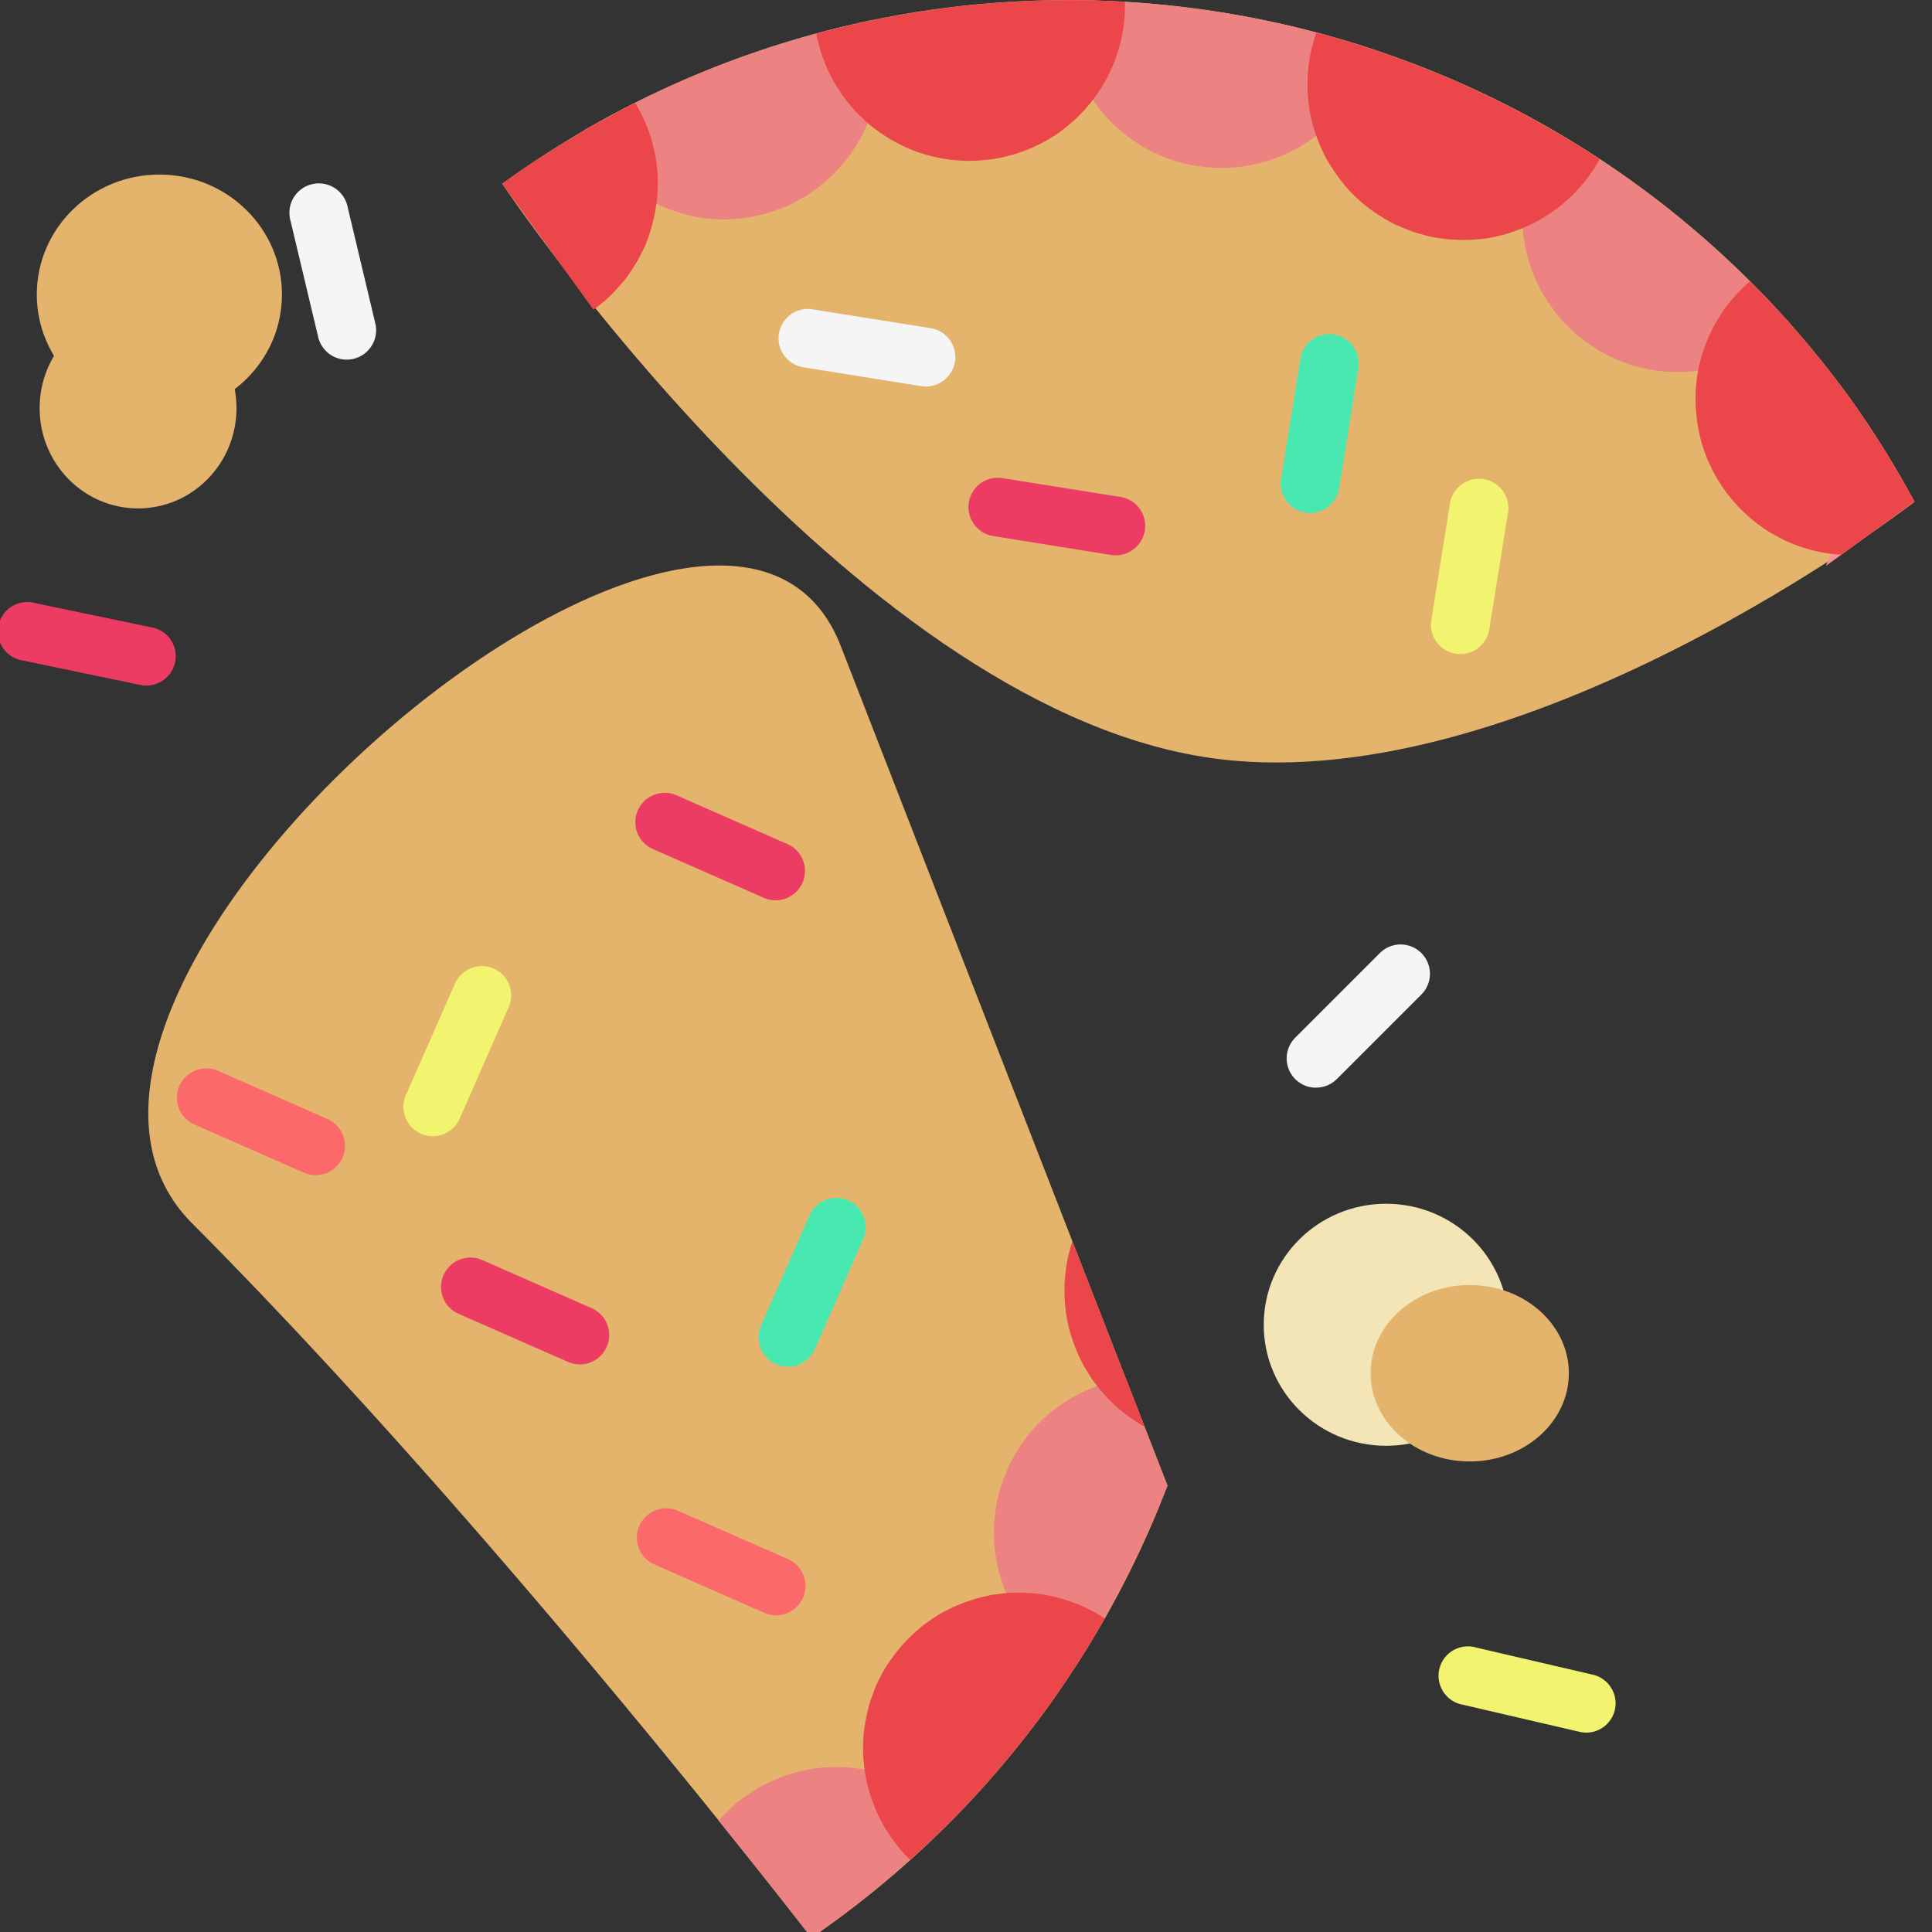 <svg xmlns="http://www.w3.org/2000/svg" width="75" height="75" viewBox="0 0 19.844 19.844"><rect x="0" y="0" width="19.844" height="19.844" fill="#333333" stroke="none"/><g transform="translate(-98.34 -123.03)"><path d="M80.934 107.094s-.248 6.363 2.381 8.992c2.318 2.317 7.453 2.161 7.453 2.161q.082-.613.087-1.231c0-5.48-4.441-9.922-9.92-9.922" style="fill:#e4b46d;fill-opacity:1;fill-rule:evenodd;stroke:none;stroke-width:.156;stroke-linecap:round;stroke-linejoin:round;stroke-miterlimit:4;stroke-dasharray:none;stroke-opacity:1;stop-color:#000" transform="rotate(-35.906 119.72 81.185)"/><path d="m81.93 107.145-.006.033q-.007.04-.01.08l-.008.08q-.002.04-.002.079a2 2 0 0 0 .014.235l.013.076.016.076a2 2 0 0 0 .07.22 1.4 1.4 0 0 0 .101.206 2 2 0 0 0 .178.25 1.4 1.4 0 0 0 .224.213 1.6 1.6 0 0 0 .338.201 3 3 0 0 0 .151.057q.04.011.08.024l.08.02.08.014.08.01q.039.005.079.007t.079.002l.08-.001q.038-.001.077-.005.039-.003.078-.01.037-.004.076-.012l.076-.016.075-.02q.037-.01.073-.023l.072-.027.07-.03a1.5 1.5 0 0 0 .266-.154 1.5 1.5 0 0 0 .38-.38 1.5 1.5 0 0 0 .155-.276 2 2 0 0 0 .042-.108 10 10 81.75 0 0-1.505-.536 10 10 81.75 0 0-1.572-.288zM86.732 108.965q-.011.014-.022.026a1.5 1.5 0 0 0-.137.197 1.6 1.6 0 0 0-.132.283l-.023.074a2 2 0 0 0-.05.225l-.009.077-.005.076-.001.077v.077l.006.076.01.077q.004.037.012.076l.016.075a2 2 0 0 0 .072.22 1 1 0 0 0 .065.142 2 2 0 0 0 .081.136l.046.066.049.064a1 1 0 0 0 .11.12l.06.058.061.053.064.05a2 2 0 0 0 .133.087l.069.039.07.034.071.031.073.028q.036.013.074.024l.074.02.075.016q.037.008.076.013l.077.01.076.005a2 2 0 0 0 .153 0 1 1 0 0 0 .077-.006l.076-.009q.037-.005.075-.013a2 2 0 0 0 .15-.036q.038-.01.074-.024l.073-.028.071-.03q.036-.016.07-.036a1 1 0 0 0 .137-.08 1 1 0 0 0 .129-.095q.014-.01.027-.023A10 10 79.262 0 0 87.949 110a10 10 79.262 0 0-1.217-1.035z" style="fill:#ed8282;fill-opacity:1;fill-rule:evenodd;stroke:none;stroke-width:.156;stroke-linecap:round;stroke-linejoin:round;stroke-miterlimit:4;stroke-dasharray:none;stroke-opacity:1;stop-color:#000" transform="rotate(-35.906 119.72 81.185)"/><path d="M84.45 107.739q-.006.015-.014.03l-.03.075q-.015.037-.028.075a2 2 0 0 0-.058.23l-.011.077a2 2 0 0 0-.008.308l.007.077.012.076.014.075a1 1 0 0 0 .04.148l.025.073.028.071a2 2 0 0 0 .106.205 1.6 1.6 0 0 0 .301.359q.03.026.061.051t.064.05l.068.045.07.043.072.04.073.035.075.03q.037.016.075.028.037.013.076.023l.076.02.077.015.077.012q.04.004.077.007a1 1 0 0 0 .155.004q.038 0 .077-.004l.076-.006a1.486 1.486 0 0 0 .151-.026l.075-.018q.038-.01.074-.022t.072-.025a1.6 1.6 0 0 0 .341-.176 2 2 0 0 0 .184-.146 1.6 1.6 0 0 0 .23-.267 10 10 78.566 0 0-1.314-.908 10 10 78.566 0 0-1.444-.685z" style="fill:#eb474a;fill-opacity:1;fill-rule:evenodd;stroke:none;stroke-width:.156;stroke-linecap:round;stroke-linejoin:round;stroke-miterlimit:4;stroke-dasharray:none;stroke-opacity:1;stop-color:#000" transform="rotate(-35.906 119.72 81.185)"/><path d="M89.98 112.943q-.015.005-.032.011l-.074.031a1.4 1.4 0 0 0-.21.112 1.56 1.56 0 0 0-.53.552 1.5 1.5 0 0 0-.128.279 1.6 1.6 0 0 0-.072.3l-.008.077-.005.079-.001.079q0 .04.003.079l.006.08.011.08.015.08.02.08.023.078q.012.04.027.077l.03.075a2 2 0 0 0 .071.142l.04.068a2 2 0 0 0 .14.188 1.5 1.5 0 0 0 .284.259 2 2 0 0 0 .129.083 2 2 0 0 0 .136.07l.07.03.072.027q.038.013.074.023.038.01.075.02a1 1 0 0 0 .152.03l.077.008a2 2 0 0 0 .237.004l.08-.006.08-.01.034-.006a10 10 85.836 0 0-.288-1.572 10 10 85.836 0 0-.537-1.505z" style="fill:#ed8282;fill-opacity:1;fill-rule:evenodd;stroke:none;stroke-width:.156;stroke-linecap:round;stroke-linejoin:round;stroke-miterlimit:4;stroke-dasharray:none;stroke-opacity:1;stop-color:#000" transform="rotate(-35.906 119.72 81.185)"/><path d="m88.618 110.74-.028.02a1.5 1.5 0 0 0-.183.154 1.7 1.7 0 0 0-.243.304 1.6 1.6 0 0 0-.16.35q-.011.035-.021.073l-.018.074-.015.076q-.007.037-.01.076a2 2 0 0 0-.01.23l.003.078.007.078a1.6 1.6 0 0 0 .097.381l.031.075a1 1 0 0 0 .075.145 2 2 0 0 0 .088.138q.024.033.05.064a1 1 0 0 0 .105.12l.056.054q.03.028.06.052l.06.048a2 2 0 0 0 .195.127 1 1 0 0 0 .138.067 1 1 0 0 0 .144.054l.074.021.074.018q.037.008.076.015l.075.011q.039.004.077.006l.077.004a2 2 0 0 0 .154-.003l.078-.007a1 1 0 0 0 .077-.012l.077-.016q.037-.008.076-.019t.076-.023l.075-.027.075-.03.031-.016a10 10 82.097 0 0-.685-1.444 10 10 82.097 0 0-.908-1.315z" style="fill:#eb474a;fill-opacity:1;fill-rule:evenodd;stroke:none;stroke-width:.156;stroke-linecap:round;stroke-linejoin:round;stroke-miterlimit:4;stroke-dasharray:none;stroke-opacity:1;stop-color:#000" transform="rotate(-35.906 119.72 81.185)"/><path d="M90.532 117.988a2 2 0 0 0-.157.006l-.077.009q-.04.005-.077.012l-.076.016-.074.02q-.038.01-.073.024-.038.014-.072.027l-.071.03a1.4 1.4 0 0 0-.202.11l-.008.005h1.123l.024-.238-.02-.004-.08-.01q-.04-.004-.08-.006-.04-.003-.08-.002z" style="fill:#f99092;fill-opacity:1;fill-rule:evenodd;stroke:none;stroke-width:.156;stroke-linecap:round;stroke-linejoin:round;stroke-miterlimit:4;stroke-dasharray:none;stroke-opacity:1;stop-color:#000" transform="rotate(-35.906 119.72 81.185)"/><path d="m90.725 115.423-.032.002-.08.01-.08.014-.077.018a1 1 0 0 0-.15.047 2 2 0 0 0-.143.06l-.069.036-.067.038q-.033.02-.064.042a1.5 1.5 0 0 0-.388.369 1.7 1.7 0 0 0-.22.406l-.025.074-.022.077q-.01.037-.017.077l-.015.078-.01.08-.006.082-.002.082a2 2 0 0 0 .018.243q.007.04.015.079.007.04.017.077l.022.076.025.075a2 2 0 0 0 .095.211 1.6 1.6 0 0 0 .388.47h.93a10 10 0 0 0 .087-1.23l-.004-.254-.002-.109v-.007l-.011-.194-.012-.196-.016-.172-.02-.208-.026-.19-.025-.182zM80.934 107.094v1.598a2 2 0 0 0 .163-.008l.08-.01.079-.015.077-.017a1 1 0 0 0 .15-.047 2 2 0 0 0 .143-.06l.07-.036a1 1 0 0 0 .131-.08 1.7 1.7 0 0 0 .387-.368 1.5 1.5 0 0 0 .16-.264 2 2 0 0 0 .06-.143q.015-.037.026-.075.012-.037.021-.076.01-.037.018-.077.008-.039.014-.079l.01-.08q.003-.016.003-.033l-.068-.012-.219-.03-.159-.021-.237-.024-.145-.014a10 10 0 0 0-.282-.016l-.096-.006a10 10 0 0 0-.386-.008z" style="fill:#eb474a;fill-opacity:1;fill-rule:evenodd;stroke:none;stroke-width:.156;stroke-linecap:round;stroke-linejoin:round;stroke-miterlimit:4;stroke-dasharray:none;stroke-opacity:1;stop-color:#000" transform="rotate(-35.906 119.72 81.185)"/><path fill="#ff6376" d="M83.976 113.938a.3.3 0 0 1-.213-.088l-.867-.868a.301.301 0 1 1 .426-.426l.868.867a.301.301 0 0 1-.214.515z" style="fill:#ec3c64;fill-opacity:1;stroke-width:.127" transform="rotate(-35.906 119.72 81.185)"/><path fill="#fff" d="M83.413 111.39a.3.3 0 0 1-.213-.089l-.867-.867a.301.301 0 1 1 .426-.426l.868.867a.301.301 0 0 1-.214.515" style="fill:#f5f5f5;fill-opacity:1;stroke-width:.127" transform="rotate(-35.906 119.72 81.185)"/><path fill="#65f7c4" d="M85.85 114.756a.301.301 0 0 1-.214-.515l.868-.867a.302.302 0 1 1 .426.426l-.867.868a.3.3 0 0 1-.213.088z" style="fill:#4ae8b1;fill-opacity:1;stroke-width:.127" transform="rotate(-35.906 119.72 81.185)"/><path fill="#ffd553" d="M86.25 116.835a.301.301 0 0 1-.214-.515l.868-.868a.302.302 0 0 1 .426.427l-.868.867a.3.3 0 0 1-.213.089" style="fill:#f2f46f;fill-opacity:1;stroke-width:.127" transform="rotate(-35.906 119.72 81.185)"/><path d="M78.663 107.381a9.92 9.92 0 0 0-5.092 3.002v9.253c0 3.377 9.712-.013 8.36-3.108-1.797-4.115-3.268-9.147-3.268-9.147" style="fill:#e4b46d;fill-opacity:1;fill-rule:evenodd;stroke:none;stroke-width:.156;stroke-linecap:round;stroke-linejoin:round;stroke-miterlimit:4;stroke-dasharray:none;stroke-opacity:1;stop-color:#000" transform="rotate(158.737 89.332 127.786)"/><path d="M75.15 108.981a10 10 0 0 0-1.579 1.402v1.177l.042.009q.037.008.076.012l.076.01.076.005a2 2 0 0 0 .153 0 1 1 0 0 0 .077-.006l.076-.009q.039-.005.076-.012l.075-.017.075-.02q.037-.01.074-.024l.072-.027.072-.031q.035-.016.07-.035.035-.018.07-.039l.066-.042.066-.045.064-.05a1 1 0 0 0 .12-.11 2 2 0 0 0 .11-.121q.027-.031.05-.064a1 1 0 0 0 .088-.133l.038-.069a2 2 0 0 0 .066-.14l.027-.074.025-.074a2 2 0 0 0 .049-.226l.01-.076.004-.077.001-.076q0-.04-.002-.077-.001-.038-.005-.077l-.009-.076q-.005-.038-.013-.075l-.016-.075-.02-.075a1.5 1.5 0 0 0-.155-.357 1.5 1.5 0 0 0-.137-.197z" style="fill:#ed8282;fill-opacity:1;fill-rule:evenodd;stroke:none;stroke-width:.156;stroke-linecap:round;stroke-linejoin:round;stroke-miterlimit:4;stroke-dasharray:none;stroke-opacity:1;stop-color:#000" transform="rotate(158.737 89.332 127.786)"/><path d="M73.571 111.032v2.042l.017-.019.048-.065a1 1 0 0 0 .089-.137 2 2 0 0 0 .075-.146l.031-.074.027-.075a2 2 0 0 0 .043-.153q.008-.037.015-.077.007-.037.012-.077.005-.038.007-.077l.004-.078v-.077l-.003-.077-.007-.076q-.005-.038-.012-.077l-.014-.075q-.007-.037-.018-.074l-.021-.074-.026-.072-.028-.072-.032-.07-.036-.068a2 2 0 0 0-.125-.195z" style="fill:#eb474a;fill-opacity:1;fill-rule:evenodd;stroke:none;stroke-width:.156;stroke-linecap:round;stroke-linejoin:round;stroke-miterlimit:4;stroke-dasharray:none;stroke-opacity:1;stop-color:#000" transform="rotate(158.737 89.332 127.786)"/><path d="M78.663 107.381a10 10 0 0 0-1.793.611l.002.01.031.074a2 2 0 0 0 .112.21 1.5 1.5 0 0 0 .19.246 1.7 1.7 0 0 0 .296.244 2 2 0 0 0 .202.11q.035.016.071.03.036.016.072.028.037.013.073.023l.075.02.076.016.077.013.076.009.079.005h.08q.039 0 .078-.002l.08-.006q.04-.004.08-.01l.08-.015q.04-.008.08-.02.04-.009.079-.022.04-.012.077-.028l.074-.03q.037-.016.073-.034l.032-.017c-.28-.882-.452-1.465-.452-1.465z" style="fill:#ed8282;fill-opacity:1;fill-rule:evenodd;stroke:none;stroke-width:.156;stroke-linecap:round;stroke-linejoin:round;stroke-miterlimit:4;stroke-dasharray:none;stroke-opacity:1;stop-color:#000" transform="rotate(158.737 89.332 127.786)"/><path d="M77.427 107.76c-1 .376-1.932.91-2.76 1.584a1.4 1.4 0 0 0 .165.199 1.7 1.7 0 0 0 .305.242q.033.021.067.039l.068.035.07.032q.036.016.072.028.036.014.072.026t.074.021.074.019q.037.009.076.014l.075.011q.038.004.077.006l.077.004a2 2 0 0 0 .155-.004l.077-.007a1 1 0 0 0 .077-.011l.077-.016.076-.019q.039-.01.076-.024.037-.012.075-.026l.074-.032.074-.035.072-.04q.036-.02.07-.043a1.2 1.2 0 0 0 .193-.145 1 1 0 0 0 .113-.11l.052-.06q.025-.03.048-.06a2 2 0 0 0 .126-.195 1.6 1.6 0 0 0 .122-.282l.021-.074.019-.075.014-.075.011-.076a2 2 0 0 0 .01-.23q0-.039-.004-.078l-.007-.077-.011-.077-.016-.077a3 3 0 0 0-.042-.152 1 1 0 0 0-.059-.15z" style="fill:#eb474a;fill-opacity:1;fill-rule:evenodd;stroke:none;stroke-width:.156;stroke-linecap:round;stroke-linejoin:round;stroke-miterlimit:4;stroke-dasharray:none;stroke-opacity:1;stop-color:#000" transform="rotate(158.737 89.332 127.786)"/><path fill="#ff9596" d="M78.563 112.053a.3.3 0 0 1-.213-.088l-.868-.867a.302.302 0 1 1 .427-.427l.867.868a.301.301 0 0 1-.213.514" style="fill:#fc696b;fill-opacity:1;stroke-width:.127" transform="rotate(158.737 89.332 127.786)"/><path fill="#ff6376" d="M79.502 115.182a.3.3 0 0 1-.213-.089l-.867-.867a.301.301 0 1 1 .426-.427l.868.868a.301.301 0 0 1-.214.515z" style="fill:#ec3c64;fill-opacity:1;stroke-width:.127" transform="rotate(158.737 89.332 127.786)"/><path fill="#ff9596" d="M81.326 117.977a.3.3 0 0 1-.213-.088l-.867-.868a.301.301 0 1 1 .426-.426l.868.868a.301.301 0 0 1-.214.514" style="fill:#fc696b;fill-opacity:1;stroke-width:.127" transform="rotate(158.737 89.332 127.786)"/><path fill="#fbd151" d="M78.31 117.93a.301.301 0 0 1-.214-.515l.868-.868a.302.302 0 1 1 .426.426l-.868.868a.3.3 0 0 1-.213.088" style="fill:#f2f46f;fill-opacity:1;stroke-width:.127" transform="rotate(158.737 89.332 127.786)"/><path fill="#65f7c4" d="M75.779 114.39a.301.301 0 0 1-.213-.515l.867-.868a.302.302 0 1 1 .427.427l-.868.868a.3.3 0 0 1-.213.088z" style="fill:#4ae8b1;fill-opacity:1;stroke-width:.127" transform="rotate(158.737 89.332 127.786)"/><path fill="#ff6376" d="M75.912 118.907a.3.3 0 0 1-.214-.089l-.867-.867a.302.302 0 1 1 .426-.427l.868.868a.301.301 0 0 1-.214.515z" style="fill:#ec3c64;fill-opacity:1;stroke-width:.127" transform="rotate(158.737 89.332 127.786)"/><path d="M111.858 134.202a.301.301 0 0 1-.213-.515l.868-.868a.301.301 0 1 1 .426.426l-.868.868a.3.3 0 0 1-.213.088zM102.158 126.58a.301.301 31.6 0 1-.55-.089l-.284-1.193a.302.302 31.6 1 1 .587-.14l.284 1.194a.3.3 31.6 0 1-.036.227" style="fill:#f5f5f5;fill-opacity:1;stroke-width:.127"/><path fill="#fbd151" d="M114.888 140.365a.301.301 58.094 0 1-.324.453l-1.196-.278a.302.302 58.094 1 1 .137-.587l1.195.278a.3.3 0 0 1 .188.134" style="fill:#f2f46f;fill-opacity:1;stroke-width:.127"/><path fill="#ff6376" d="M100.007 130.023a.3.3 0 0 1-.227.042l-1.2-.25a.302.302 56.805 1 1 .122-.59l1.202.25a.301.301 56.805 0 1 .103.548z" style="fill:#ec3c64;fill-opacity:1;stroke-width:.127"/><ellipse cx="112.577" cy="136.637" rx="1.257" ry="1.243" style="fill:#f3e5b5;stroke-width:.82;stroke-linecap:square;paint-order:fill markers stroke"/><ellipse cx="113.436" cy="137.135" rx="1.018" ry=".906" style="fill:#e4b46d;fill-opacity:1;stroke-width:.82;stroke-linecap:square;paint-order:fill markers stroke"/><ellipse cx="99.977" cy="126.055" rx="1.259" ry="1.232" style="fill:#e4b46d;fill-opacity:1;stroke-width:.82;stroke-linecap:square;paint-order:fill markers stroke"/><ellipse cx="99.758" cy="127.222" rx="1.011" ry="1.03" style="fill:#e4b46d;fill-opacity:1;stroke-width:.82;stroke-linecap:square;paint-order:fill markers stroke"/></g></svg>
